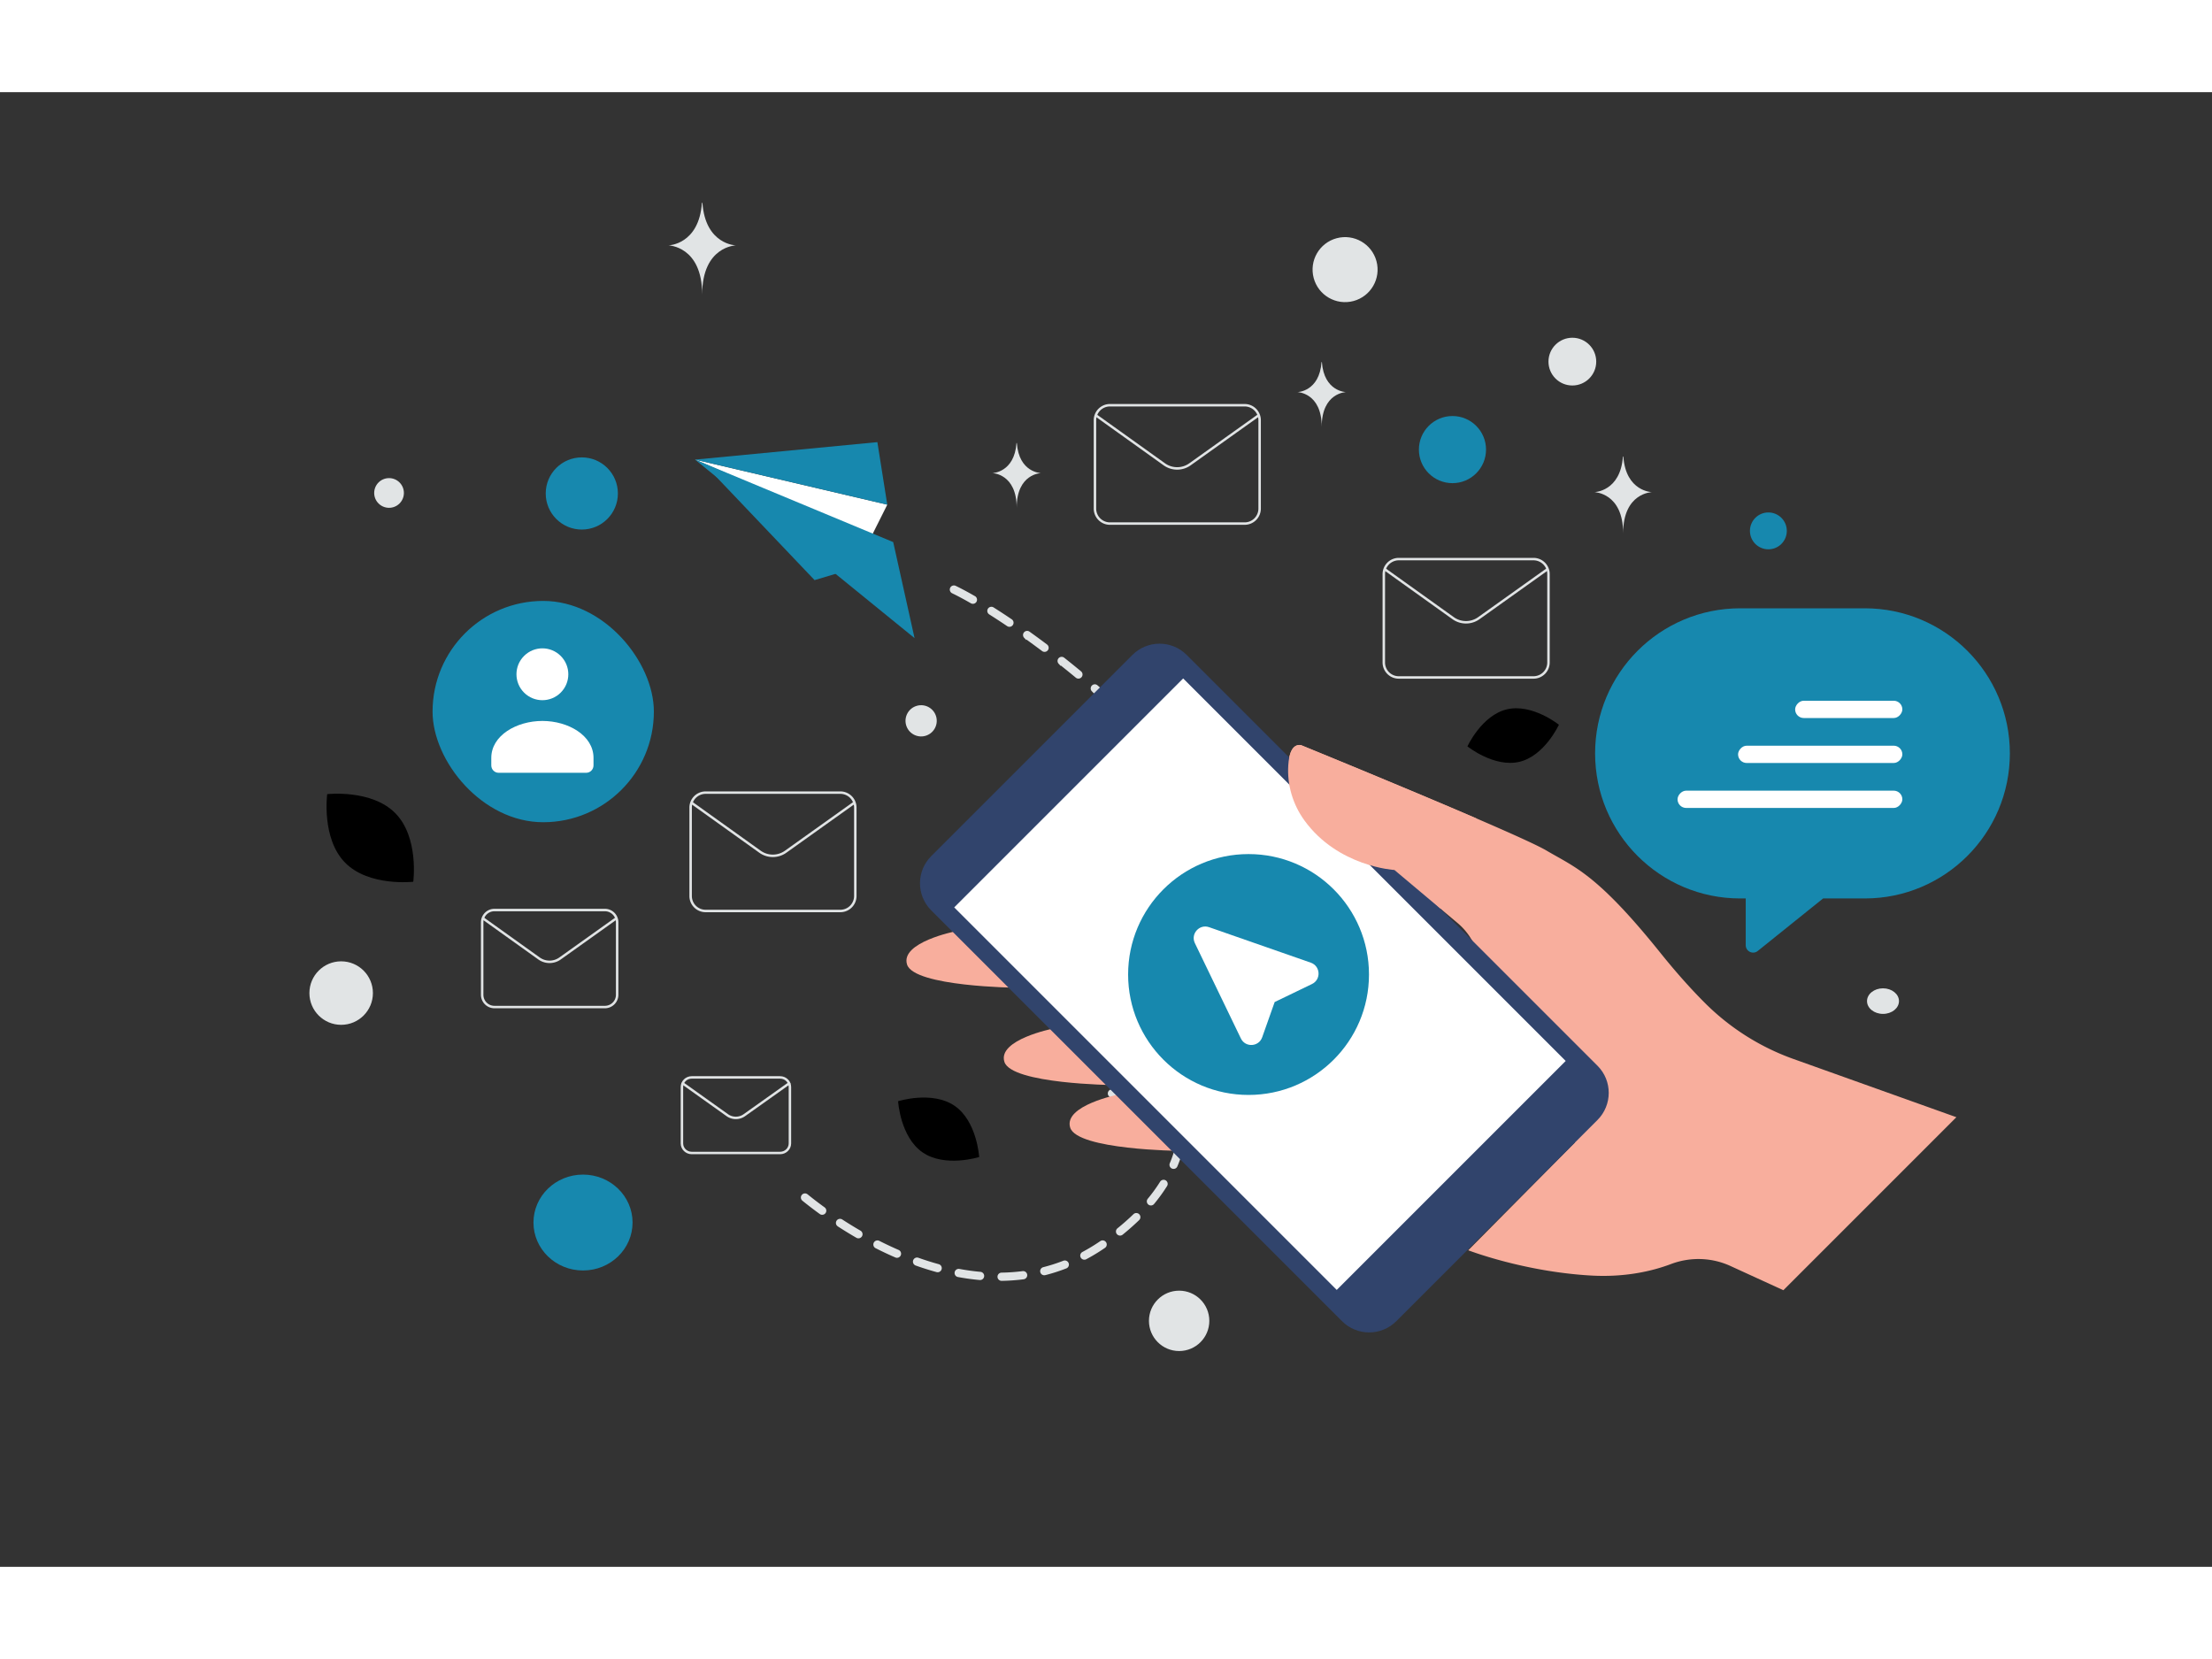 <svg
                  width="800"
                  height="600"
                  className='relative w-[600px]'
                  viewBox="0 0 900 600"
                  fill="none"
                  xmlns="http://www.w3.org/2000/svg"
                >
                  <rect x="0" y="0" width="900" height="600" fill="#333333" stroke="none"/>
                  <path fill="transparent" d="M0 0h900v600H0z" />
                  <mask
                    id="a"
                    maskUnits="userSpaceOnUse"
                    x="226.778"
                    y="185.894"
                    width="339.648"
                    height="340.12"
                    fill="#000"
                  >
                    <path
                      fill="#fff"
                      d="M226.778 185.894h339.648v340.12H226.778z"
                    />
                    <path d="M326.681 450.542a1.171 1.171 0 0 1 1.6-1.705 155.818 155.818 0 0 0 6.938 5.312 1.17 1.17 0 0 1 .26 1.634 1.174 1.174 0 0 1-1.635.263 159.926 159.926 0 0 1-7.046-5.392 1.762 1.762 0 0 1-.117-.112zm14.244 10.33a1.175 1.175 0 0 1-.122-1.436 1.174 1.174 0 0 1 1.621-.343 174.612 174.612 0 0 0 7.441 4.565c.556.325.751 1.039.428 1.599a1.173 1.173 0 0 1-1.6.43 173.955 173.955 0 0 1-7.546-4.627 1.583 1.583 0 0 1-.222-.188zm15.222 8.781a1.172 1.172 0 0 1 1.39-1.838 144.808 144.808 0 0 0 7.889 3.708c.593.257.865.946.607 1.54a1.173 1.173 0 0 1-1.541.609 142.368 142.368 0 0 1-8.015-3.771 1.043 1.043 0 0 1-.33-.248zm16.121 6.971a1.17 1.17 0 0 1 1.254-1.898c2.776.987 5.566 1.868 8.295 2.617.624.169.991.816.815 1.44-.17.624-.818.992-1.438.821a119.439 119.439 0 0 1-8.463-2.669 1.265 1.265 0 0 1-.463-.311zm16.936 4.614a1.175 1.175 0 0 1 1.079-1.95c2.883.534 5.775.933 8.589 1.184a1.17 1.17 0 1 1-.214 2.334 93.702 93.702 0 0 1-8.806-1.216 1.154 1.154 0 0 1-.648-.352zm17.462 1.528a1.173 1.173 0 0 1 .848-1.968 76.932 76.932 0 0 0 8.616-.617 1.173 1.173 0 0 1 1.313 1.01 1.179 1.179 0 0 1-1.014 1.315c-2.9.377-5.891.591-8.883.638a1.204 1.204 0 0 1-.88-.378zm17.358-2.272a1.172 1.172 0 0 1 .576-1.93 71.415 71.415 0 0 0 8.211-2.63 1.168 1.168 0 0 1 1.516.668 1.17 1.17 0 0 1-.667 1.514 72.877 72.877 0 0 1-8.485 2.717 1.185 1.185 0 0 1-1.151-.339zm16.311-6.332a1.17 1.17 0 0 1 .308-1.829 77.726 77.726 0 0 0 7.374-4.483 1.174 1.174 0 0 1 1.323 1.936 80.17 80.17 0 0 1-7.601 4.62 1.185 1.185 0 0 1-1.404-.244zm14.53-9.806a3.403 3.403 0 0 1-.057-.061 1.17 1.17 0 0 1 .177-1.646 98.152 98.152 0 0 0 6.504-5.744 1.17 1.17 0 1 1 1.627 1.68 102.823 102.823 0 0 1-6.665 5.887 1.172 1.172 0 0 1-1.586-.116zm12.555-12.257a1.175 1.175 0 0 1-.041-1.543 65.117 65.117 0 0 0 5.061-6.981 1.172 1.172 0 0 1 1.612-.375c.544.342.714 1.065.368 1.614a68.137 68.137 0 0 1-5.244 7.231 1.171 1.171 0 0 1-1.756.054zm9.219-14.878a1.175 1.175 0 0 1-.219-1.252 45.51 45.51 0 0 0 2.59-8.145 1.173 1.173 0 0 1 1.389-.902c.633.134 1.035.754.9 1.387a47.911 47.911 0 0 1-2.721 8.566 1.17 1.17 0 0 1-1.534.623 1.116 1.116 0 0 1-.405-.277zm-25.112-29.053a1.174 1.174 0 0 1 1.67-1.644c1.966 1.873 4.352 3.521 6.9 4.767a1.174 1.174 0 0 1-1.037 2.104c-2.758-1.351-5.343-3.142-7.483-5.173-.013-.021-.037-.039-.05-.054zm-4.998-7.126a1.225 1.225 0 0 1-.235-.376c-1.398-3.674-.997-7.038 1.137-9.465a1.17 1.17 0 0 1 1.65-.11 1.17 1.17 0 0 1 .103 1.652c-1.963 2.237-1.469 5.088-.71 7.087a1.167 1.167 0 0 1-1.945 1.212zm20.527 14.727a1.162 1.162 0 0 1-.299-.977c.101-.641.7-1.077 1.337-.981 2.794.43 5.608.4 8.363-.075a1.168 1.168 0 0 1 1.353.953 1.173 1.173 0 0 1-.956 1.355c-3.003.525-6.07.549-9.118.082a1.141 1.141 0 0 1-.68-.357zm13.165 4.384a1.17 1.17 0 0 1-.313-.791 36.033 36.033 0 0 0-1.009-8.42 1.17 1.17 0 0 1 2.273-.555 38.657 38.657 0 0 1 1.075 8.966 1.171 1.171 0 0 1-1.167 1.177 1.193 1.193 0 0 1-.859-.377zm-24.884-30.766a1.175 1.175 0 0 1 .775-1.967c2.998-.214 6.058.395 9.094 1.815a1.171 1.171 0 0 1-.995 2.119c-2.669-1.247-5.337-1.787-7.932-1.6a1.16 1.16 0 0 1-.942-.367zm28.731 23.464a1.172 1.172 0 0 1 .316-1.836c2.39-1.25 4.718-2.892 6.914-4.877a1.173 1.173 0 0 1 1.643.07l.01.011a1.17 1.17 0 0 1-.084 1.653c-2.346 2.118-4.835 3.875-7.401 5.216a1.169 1.169 0 0 1-1.398-.237zm-7.998-9.574a1.266 1.266 0 0 1-.175-.245c-1.365-2.551-3.037-4.849-4.951-6.803a1.17 1.17 0 0 1 .021-1.655 1.168 1.168 0 0 1 1.656.018c2.067 2.112 3.875 4.592 5.34 7.336a1.176 1.176 0 0 1-.48 1.587 1.178 1.178 0 0 1-1.411-.238zm21.06-1.972a1.17 1.17 0 0 1-.071-1.503c1.642-2.165 3.228-4.598 4.707-7.226a1.175 1.175 0 0 1 1.597-.448c.563.318.761 1.029.445 1.596-1.531 2.723-3.173 5.241-4.883 7.49a1.173 1.173 0 0 1-1.795.091zm8.688-15.227a1.173 1.173 0 0 1-.215-1.262 109.698 109.698 0 0 0 3.143-8.104 1.178 1.178 0 0 1 1.49-.729c.612.213.933.875.726 1.488a114.368 114.368 0 0 1-3.212 8.275 1.173 1.173 0 0 1-1.932.332zm5.599-16.624a1.174 1.174 0 0 1-.286-1.05 67.21 67.21 0 0 0 1.292-8.521 1.172 1.172 0 0 1 2.334.196 69.452 69.452 0 0 1-1.338 8.823 1.175 1.175 0 0 1-2.002.552zm1.524-17.433a1.161 1.161 0 0 1-.311-.753 77.26 77.26 0 0 0-.816-8.6 1.17 1.17 0 0 1 .983-1.333 1.164 1.164 0 0 1 1.331.98c.452 2.978.733 5.961.84 8.864a1.169 1.169 0 0 1-1.127 1.214 1.16 1.16 0 0 1-.9-.372zM387.256 203.17a1.175 1.175 0 0 1-.196-1.307 1.176 1.176 0 0 1 1.563-.549c2.286 1.101 4.914 2.505 7.82 4.18a1.17 1.17 0 0 1 .427 1.598c-.323.56-1.04.753-1.6.431-2.854-1.641-5.435-3.023-7.667-4.095a1.186 1.186 0 0 1-.347-.258zm123.096 131.518a1.142 1.142 0 0 1-.275-.505 98.31 98.31 0 0 0-2.529-8.291 1.168 1.168 0 0 1 .716-1.492 1.164 1.164 0 0 1 1.49.712c1 2.842 1.872 5.697 2.59 8.488a1.171 1.171 0 0 1-1.992 1.088zM402.513 211.852a1.17 1.17 0 0 1-.13-1.422 1.167 1.167 0 0 1 1.615-.364 273.746 273.746 0 0 1 7.375 4.826 1.17 1.17 0 0 1 .313 1.625 1.171 1.171 0 0 1-1.627.316 287.799 287.799 0 0 0-7.318-4.786 1.192 1.192 0 0 1-.228-.195zm102.043 106.292a1.135 1.135 0 0 1-.213-.322 131.9 131.9 0 0 0-3.779-7.831 1.17 1.17 0 0 1 2.072-1.09 133.977 133.977 0 0 1 3.85 7.973 1.172 1.172 0 0 1-1.93 1.27zm-87.489-96.478a1.17 1.17 0 0 1 1.54-1.749 347.618 347.618 0 0 1 7.101 5.207c.515.389.619 1.121.232 1.64a1.176 1.176 0 0 1-1.641.235 371.527 371.527 0 0 0-7.058-5.174 1.386 1.386 0 0 1-.174-.159zm14.028 10.55a1.167 1.167 0 0 1-.056-1.523 1.173 1.173 0 0 1 1.646-.193 353.974 353.974 0 0 1 6.846 5.538c.504.413.566 1.149.152 1.647a1.17 1.17 0 0 1-1.648.155c-2.23-1.847-4.519-3.7-6.802-5.504a.815.815 0 0 1-.138-.12zm65.347 70.382a1.39 1.39 0 0 1-.145-.193 178.293 178.293 0 0 0-4.674-7.354 1.172 1.172 0 0 1 1.945-1.305 171.588 171.588 0 0 1 4.74 7.454 1.173 1.173 0 0 1-.401 1.606 1.184 1.184 0 0 1-1.465-.208zm-51.832-59.181a1.171 1.171 0 0 1 1.626-1.684c2.22 1.93 4.432 3.901 6.571 5.86a1.173 1.173 0 0 1-1.584 1.73 361.227 361.227 0 0 0-6.527-5.82c-.026-.029-.06-.058-.086-.086zm42.064 44.603a1.384 1.384 0 0 1-.087-.1 214.273 214.273 0 0 0-5.331-6.91 1.166 1.166 0 0 1 .184-1.646 1.165 1.165 0 0 1 1.645.18 229.28 229.28 0 0 1 5.388 6.985 1.171 1.171 0 0 1-1.799 1.491zm-29.118-32.762a1.173 1.173 0 0 1 1.67-1.644 316.295 316.295 0 0 1 6.256 6.199c.44.459.446 1.201-.018 1.658a1.17 1.17 0 0 1-1.656-.011 296.555 296.555 0 0 0-6.213-6.152c-.009-.018-.023-.032-.039-.05zm18.137 19.076-.03-.033a254.58 254.58 0 0 0-5.825-6.512 1.175 1.175 0 0 1 .067-1.657 1.166 1.166 0 0 1 1.65.063l.003.004a257.997 257.997 0 0 1 5.875 6.573c.421.49.369 1.226-.122 1.648a1.168 1.168 0 0 1-1.618-.086z" />
                  </mask>
                  <path
                    d="M326.681 450.542a1.171 1.171 0 0 1 1.6-1.705 155.818 155.818 0 0 0 6.938 5.312 1.17 1.17 0 0 1 .26 1.634 1.174 1.174 0 0 1-1.635.263 159.926 159.926 0 0 1-7.046-5.392 1.762 1.762 0 0 1-.117-.112zm14.244 10.33a1.175 1.175 0 0 1-.122-1.436 1.174 1.174 0 0 1 1.621-.343 174.612 174.612 0 0 0 7.441 4.565c.556.325.751 1.039.428 1.599a1.173 1.173 0 0 1-1.6.43 173.955 173.955 0 0 1-7.546-4.627 1.583 1.583 0 0 1-.222-.188zm15.222 8.781a1.172 1.172 0 0 1 1.39-1.838 144.808 144.808 0 0 0 7.889 3.708c.593.257.865.946.607 1.54a1.173 1.173 0 0 1-1.541.609 142.368 142.368 0 0 1-8.015-3.771 1.043 1.043 0 0 1-.33-.248zm16.121 6.971a1.17 1.17 0 0 1 1.254-1.898c2.776.987 5.566 1.868 8.295 2.617.624.169.991.816.815 1.44-.17.624-.818.992-1.438.821a119.439 119.439 0 0 1-8.463-2.669 1.265 1.265 0 0 1-.463-.311zm16.936 4.614a1.175 1.175 0 0 1 1.079-1.95c2.883.534 5.775.933 8.589 1.184a1.17 1.17 0 1 1-.214 2.334 93.702 93.702 0 0 1-8.806-1.216 1.154 1.154 0 0 1-.648-.352zm17.462 1.528a1.173 1.173 0 0 1 .848-1.968 76.932 76.932 0 0 0 8.616-.617 1.173 1.173 0 0 1 1.313 1.01 1.179 1.179 0 0 1-1.014 1.315c-2.9.377-5.891.591-8.883.638a1.204 1.204 0 0 1-.88-.378zm17.358-2.272a1.172 1.172 0 0 1 .576-1.93 71.415 71.415 0 0 0 8.211-2.63 1.168 1.168 0 0 1 1.516.668 1.17 1.17 0 0 1-.667 1.514 72.877 72.877 0 0 1-8.485 2.717 1.185 1.185 0 0 1-1.151-.339zm16.311-6.332a1.17 1.17 0 0 1 .308-1.829 77.726 77.726 0 0 0 7.374-4.483 1.174 1.174 0 0 1 1.323 1.936 80.17 80.17 0 0 1-7.601 4.62 1.185 1.185 0 0 1-1.404-.244zm14.53-9.806a3.403 3.403 0 0 1-.057-.061 1.17 1.17 0 0 1 .177-1.646 98.152 98.152 0 0 0 6.504-5.744 1.17 1.17 0 1 1 1.627 1.68 102.823 102.823 0 0 1-6.665 5.887 1.172 1.172 0 0 1-1.586-.116zm12.555-12.257a1.175 1.175 0 0 1-.041-1.543 65.117 65.117 0 0 0 5.061-6.981 1.172 1.172 0 0 1 1.612-.375c.544.342.714 1.065.368 1.614a68.137 68.137 0 0 1-5.244 7.231 1.171 1.171 0 0 1-1.756.054zm9.219-14.878a1.175 1.175 0 0 1-.219-1.252 45.51 45.51 0 0 0 2.59-8.145 1.173 1.173 0 0 1 1.389-.902c.633.134 1.035.754.9 1.387a47.911 47.911 0 0 1-2.721 8.566 1.17 1.17 0 0 1-1.534.623 1.116 1.116 0 0 1-.405-.277zm-25.112-29.053a1.174 1.174 0 0 1 1.67-1.644c1.966 1.873 4.352 3.521 6.9 4.767a1.174 1.174 0 0 1-1.037 2.104c-2.758-1.351-5.343-3.142-7.483-5.173-.013-.021-.037-.039-.05-.054zm-4.998-7.126a1.225 1.225 0 0 1-.235-.376c-1.398-3.674-.997-7.038 1.137-9.465a1.17 1.17 0 0 1 1.65-.11 1.17 1.17 0 0 1 .103 1.652c-1.963 2.237-1.469 5.088-.71 7.087a1.167 1.167 0 0 1-1.945 1.212zm20.527 14.727a1.162 1.162 0 0 1-.299-.977c.101-.641.7-1.077 1.337-.981 2.794.43 5.608.4 8.363-.075a1.168 1.168 0 0 1 1.353.953 1.173 1.173 0 0 1-.956 1.355c-3.003.525-6.07.549-9.118.082a1.141 1.141 0 0 1-.68-.357zm13.165 4.384a1.17 1.17 0 0 1-.313-.791 36.033 36.033 0 0 0-1.009-8.42 1.17 1.17 0 0 1 2.273-.555 38.657 38.657 0 0 1 1.075 8.966 1.171 1.171 0 0 1-1.167 1.177 1.193 1.193 0 0 1-.859-.377zm-24.884-30.766a1.175 1.175 0 0 1 .775-1.967c2.998-.214 6.058.395 9.094 1.815a1.171 1.171 0 0 1-.995 2.119c-2.669-1.247-5.337-1.787-7.932-1.6a1.16 1.16 0 0 1-.942-.367zm28.731 23.464a1.172 1.172 0 0 1 .316-1.836c2.39-1.25 4.718-2.892 6.914-4.877a1.173 1.173 0 0 1 1.643.07l.01.011a1.17 1.17 0 0 1-.084 1.653c-2.346 2.118-4.835 3.875-7.401 5.216a1.169 1.169 0 0 1-1.398-.237zm-7.998-9.574a1.266 1.266 0 0 1-.175-.245c-1.365-2.551-3.037-4.849-4.951-6.803a1.17 1.17 0 0 1 .021-1.655 1.168 1.168 0 0 1 1.656.018c2.067 2.112 3.875 4.592 5.34 7.336a1.176 1.176 0 0 1-.48 1.587 1.178 1.178 0 0 1-1.411-.238zm21.06-1.972a1.17 1.17 0 0 1-.071-1.503c1.642-2.165 3.228-4.598 4.707-7.226a1.175 1.175 0 0 1 1.597-.448c.563.318.761 1.029.445 1.596-1.531 2.723-3.173 5.241-4.883 7.49a1.173 1.173 0 0 1-1.795.091zm8.688-15.227a1.173 1.173 0 0 1-.215-1.262 109.698 109.698 0 0 0 3.143-8.104 1.178 1.178 0 0 1 1.49-.729c.612.213.933.875.726 1.488a114.368 114.368 0 0 1-3.212 8.275 1.173 1.173 0 0 1-1.932.332zm5.599-16.624a1.174 1.174 0 0 1-.286-1.05 67.21 67.21 0 0 0 1.292-8.521 1.172 1.172 0 0 1 2.334.196 69.452 69.452 0 0 1-1.338 8.823 1.175 1.175 0 0 1-2.002.552zm1.524-17.433a1.161 1.161 0 0 1-.311-.753 77.26 77.26 0 0 0-.816-8.6 1.17 1.17 0 0 1 .983-1.333 1.164 1.164 0 0 1 1.331.98c.452 2.978.733 5.961.84 8.864a1.169 1.169 0 0 1-1.127 1.214 1.16 1.16 0 0 1-.9-.372zM387.256 203.17a1.175 1.175 0 0 1-.196-1.307 1.176 1.176 0 0 1 1.563-.549c2.286 1.101 4.914 2.505 7.82 4.18a1.17 1.17 0 0 1 .427 1.598c-.323.56-1.04.753-1.6.431-2.854-1.641-5.435-3.023-7.667-4.095a1.186 1.186 0 0 1-.347-.258zm123.096 131.518a1.142 1.142 0 0 1-.275-.505 98.31 98.31 0 0 0-2.529-8.291 1.168 1.168 0 0 1 .716-1.492 1.164 1.164 0 0 1 1.49.712c1 2.842 1.872 5.697 2.59 8.488a1.171 1.171 0 0 1-1.992 1.088zM402.513 211.852a1.17 1.17 0 0 1-.13-1.422 1.167 1.167 0 0 1 1.615-.364 273.746 273.746 0 0 1 7.375 4.826 1.17 1.17 0 0 1 .313 1.625 1.171 1.171 0 0 1-1.627.316 287.799 287.799 0 0 0-7.318-4.786 1.192 1.192 0 0 1-.228-.195zm102.043 106.292a1.135 1.135 0 0 1-.213-.322 131.9 131.9 0 0 0-3.779-7.831 1.17 1.17 0 0 1 2.072-1.09 133.977 133.977 0 0 1 3.85 7.973 1.172 1.172 0 0 1-1.93 1.27zm-87.489-96.478a1.17 1.17 0 0 1 1.54-1.749 347.618 347.618 0 0 1 7.101 5.207c.515.389.619 1.121.232 1.64a1.176 1.176 0 0 1-1.641.235 371.527 371.527 0 0 0-7.058-5.174 1.386 1.386 0 0 1-.174-.159zm14.028 10.55a1.167 1.167 0 0 1-.056-1.523 1.173 1.173 0 0 1 1.646-.193 353.974 353.974 0 0 1 6.846 5.538c.504.413.566 1.149.152 1.647a1.17 1.17 0 0 1-1.648.155c-2.23-1.847-4.519-3.7-6.802-5.504a.815.815 0 0 1-.138-.12zm65.347 70.382a1.39 1.39 0 0 1-.145-.193 178.293 178.293 0 0 0-4.674-7.354 1.172 1.172 0 0 1 1.945-1.305 171.588 171.588 0 0 1 4.74 7.454 1.173 1.173 0 0 1-.401 1.606 1.184 1.184 0 0 1-1.465-.208zm-51.832-59.181a1.171 1.171 0 0 1 1.626-1.684c2.22 1.93 4.432 3.901 6.571 5.86a1.173 1.173 0 0 1-1.584 1.73 361.227 361.227 0 0 0-6.527-5.82c-.026-.029-.06-.058-.086-.086zm42.064 44.603a1.384 1.384 0 0 1-.087-.1 214.273 214.273 0 0 0-5.331-6.91 1.166 1.166 0 0 1 .184-1.646 1.165 1.165 0 0 1 1.645.18 229.28 229.28 0 0 1 5.388 6.985 1.171 1.171 0 0 1-1.799 1.491zm-29.118-32.762a1.173 1.173 0 0 1 1.67-1.644 316.295 316.295 0 0 1 6.256 6.199c.44.459.446 1.201-.018 1.658a1.17 1.17 0 0 1-1.656-.011 296.555 296.555 0 0 0-6.213-6.152c-.009-.018-.023-.032-.039-.05zm18.137 19.076-.03-.033a254.58 254.58 0 0 0-5.825-6.512 1.175 1.175 0 0 1 .067-1.657 1.166 1.166 0 0 1 1.65.063l.003.004a257.997 257.997 0 0 1 5.875 6.573c.421.49.369 1.226-.122 1.648a1.168 1.168 0 0 1-1.618-.086z"
                    fill="#E1E4E5"
                  />
                  <path
                    d="M326.681 450.542a1.171 1.171 0 0 1 1.6-1.705 155.818 155.818 0 0 0 6.938 5.312 1.17 1.17 0 0 1 .26 1.634 1.174 1.174 0 0 1-1.635.263 159.926 159.926 0 0 1-7.046-5.392 1.762 1.762 0 0 1-.117-.112zm14.244 10.33a1.175 1.175 0 0 1-.122-1.436 1.174 1.174 0 0 1 1.621-.343 174.612 174.612 0 0 0 7.441 4.565c.556.325.751 1.039.428 1.599a1.173 1.173 0 0 1-1.6.43 173.955 173.955 0 0 1-7.546-4.627 1.583 1.583 0 0 1-.222-.188zm15.222 8.781a1.172 1.172 0 0 1 1.39-1.838 144.808 144.808 0 0 0 7.889 3.708c.593.257.865.946.607 1.54a1.173 1.173 0 0 1-1.541.609 142.368 142.368 0 0 1-8.015-3.771 1.043 1.043 0 0 1-.33-.248zm16.121 6.971a1.17 1.17 0 0 1 1.254-1.898c2.776.987 5.566 1.868 8.295 2.617.624.169.991.816.815 1.44-.17.624-.818.992-1.438.821a119.439 119.439 0 0 1-8.463-2.669 1.265 1.265 0 0 1-.463-.311zm16.936 4.614a1.175 1.175 0 0 1 1.079-1.95c2.883.534 5.775.933 8.589 1.184a1.17 1.17 0 1 1-.214 2.334 93.702 93.702 0 0 1-8.806-1.216 1.154 1.154 0 0 1-.648-.352zm17.462 1.528a1.173 1.173 0 0 1 .848-1.968 76.932 76.932 0 0 0 8.616-.617 1.173 1.173 0 0 1 1.313 1.01 1.179 1.179 0 0 1-1.014 1.315c-2.9.377-5.891.591-8.883.638a1.204 1.204 0 0 1-.88-.378zm17.358-2.272a1.172 1.172 0 0 1 .576-1.93 71.415 71.415 0 0 0 8.211-2.63 1.168 1.168 0 0 1 1.516.668 1.17 1.17 0 0 1-.667 1.514 72.877 72.877 0 0 1-8.485 2.717 1.185 1.185 0 0 1-1.151-.339zm16.311-6.332a1.17 1.17 0 0 1 .308-1.829 77.726 77.726 0 0 0 7.374-4.483 1.174 1.174 0 0 1 1.323 1.936 80.17 80.17 0 0 1-7.601 4.62 1.185 1.185 0 0 1-1.404-.244zm14.53-9.806a3.403 3.403 0 0 1-.057-.061 1.17 1.17 0 0 1 .177-1.646 98.152 98.152 0 0 0 6.504-5.744 1.17 1.17 0 1 1 1.627 1.68 102.823 102.823 0 0 1-6.665 5.887 1.172 1.172 0 0 1-1.586-.116zm12.555-12.257a1.175 1.175 0 0 1-.041-1.543 65.117 65.117 0 0 0 5.061-6.981 1.172 1.172 0 0 1 1.612-.375c.544.342.714 1.065.368 1.614a68.137 68.137 0 0 1-5.244 7.231 1.171 1.171 0 0 1-1.756.054zm9.219-14.878a1.175 1.175 0 0 1-.219-1.252 45.51 45.51 0 0 0 2.59-8.145 1.173 1.173 0 0 1 1.389-.902c.633.134 1.035.754.9 1.387a47.911 47.911 0 0 1-2.721 8.566 1.17 1.17 0 0 1-1.534.623 1.116 1.116 0 0 1-.405-.277zm-25.112-29.053a1.174 1.174 0 0 1 1.67-1.644c1.966 1.873 4.352 3.521 6.9 4.767a1.174 1.174 0 0 1-1.037 2.104c-2.758-1.351-5.343-3.142-7.483-5.173-.013-.021-.037-.039-.05-.054zm-4.998-7.126a1.225 1.225 0 0 1-.235-.376c-1.398-3.674-.997-7.038 1.137-9.465a1.17 1.17 0 0 1 1.65-.11 1.17 1.17 0 0 1 .103 1.652c-1.963 2.237-1.469 5.088-.71 7.087a1.167 1.167 0 0 1-1.945 1.212zm20.527 14.727a1.162 1.162 0 0 1-.299-.977c.101-.641.7-1.077 1.337-.981 2.794.43 5.608.4 8.363-.075a1.168 1.168 0 0 1 1.353.953 1.173 1.173 0 0 1-.956 1.355c-3.003.525-6.07.549-9.118.082a1.141 1.141 0 0 1-.68-.357zm13.165 4.384a1.17 1.17 0 0 1-.313-.791 36.033 36.033 0 0 0-1.009-8.42 1.17 1.17 0 0 1 2.273-.555 38.657 38.657 0 0 1 1.075 8.966 1.171 1.171 0 0 1-1.167 1.177 1.193 1.193 0 0 1-.859-.377zm-24.884-30.766a1.175 1.175 0 0 1 .775-1.967c2.998-.214 6.058.395 9.094 1.815a1.171 1.171 0 0 1-.995 2.119c-2.669-1.247-5.337-1.787-7.932-1.6a1.16 1.16 0 0 1-.942-.367zm28.731 23.464a1.172 1.172 0 0 1 .316-1.836c2.39-1.25 4.718-2.892 6.914-4.877a1.173 1.173 0 0 1 1.643.07l.01.011a1.17 1.17 0 0 1-.084 1.653c-2.346 2.118-4.835 3.875-7.401 5.216a1.169 1.169 0 0 1-1.398-.237zm-7.998-9.574a1.266 1.266 0 0 1-.175-.245c-1.365-2.551-3.037-4.849-4.951-6.803a1.17 1.17 0 0 1 .021-1.655 1.168 1.168 0 0 1 1.656.018c2.067 2.112 3.875 4.592 5.34 7.336a1.176 1.176 0 0 1-.48 1.587 1.178 1.178 0 0 1-1.411-.238zm21.06-1.972a1.17 1.17 0 0 1-.071-1.503c1.642-2.165 3.228-4.598 4.707-7.226a1.175 1.175 0 0 1 1.597-.448c.563.318.761 1.029.445 1.596-1.531 2.723-3.173 5.241-4.883 7.49a1.173 1.173 0 0 1-1.795.091zm8.688-15.227a1.173 1.173 0 0 1-.215-1.262 109.698 109.698 0 0 0 3.143-8.104 1.178 1.178 0 0 1 1.49-.729c.612.213.933.875.726 1.488a114.368 114.368 0 0 1-3.212 8.275 1.173 1.173 0 0 1-1.932.332zm5.599-16.624a1.174 1.174 0 0 1-.286-1.05 67.21 67.21 0 0 0 1.292-8.521 1.172 1.172 0 0 1 2.334.196 69.452 69.452 0 0 1-1.338 8.823 1.175 1.175 0 0 1-2.002.552zm1.524-17.433a1.161 1.161 0 0 1-.311-.753 77.26 77.26 0 0 0-.816-8.6 1.17 1.17 0 0 1 .983-1.333 1.164 1.164 0 0 1 1.331.98c.452 2.978.733 5.961.84 8.864a1.169 1.169 0 0 1-1.127 1.214 1.16 1.16 0 0 1-.9-.372zM387.256 203.17a1.175 1.175 0 0 1-.196-1.307 1.176 1.176 0 0 1 1.563-.549c2.286 1.101 4.914 2.505 7.82 4.18a1.17 1.17 0 0 1 .427 1.598c-.323.56-1.04.753-1.6.431-2.854-1.641-5.435-3.023-7.667-4.095a1.186 1.186 0 0 1-.347-.258zm123.096 131.518a1.142 1.142 0 0 1-.275-.505 98.31 98.31 0 0 0-2.529-8.291 1.168 1.168 0 0 1 .716-1.492 1.164 1.164 0 0 1 1.49.712c1 2.842 1.872 5.697 2.59 8.488a1.171 1.171 0 0 1-1.992 1.088zM402.513 211.852a1.17 1.17 0 0 1-.13-1.422 1.167 1.167 0 0 1 1.615-.364 273.746 273.746 0 0 1 7.375 4.826 1.17 1.17 0 0 1 .313 1.625 1.171 1.171 0 0 1-1.627.316 287.799 287.799 0 0 0-7.318-4.786 1.192 1.192 0 0 1-.228-.195zm102.043 106.292a1.135 1.135 0 0 1-.213-.322 131.9 131.9 0 0 0-3.779-7.831 1.17 1.17 0 0 1 2.072-1.09 133.977 133.977 0 0 1 3.85 7.973 1.172 1.172 0 0 1-1.93 1.27zm-87.489-96.478a1.17 1.17 0 0 1 1.54-1.749 347.618 347.618 0 0 1 7.101 5.207c.515.389.619 1.121.232 1.64a1.176 1.176 0 0 1-1.641.235 371.527 371.527 0 0 0-7.058-5.174 1.386 1.386 0 0 1-.174-.159zm14.028 10.55a1.167 1.167 0 0 1-.056-1.523 1.173 1.173 0 0 1 1.646-.193 353.974 353.974 0 0 1 6.846 5.538c.504.413.566 1.149.152 1.647a1.17 1.17 0 0 1-1.648.155c-2.23-1.847-4.519-3.7-6.802-5.504a.815.815 0 0 1-.138-.12zm65.347 70.382a1.39 1.39 0 0 1-.145-.193 178.293 178.293 0 0 0-4.674-7.354 1.172 1.172 0 0 1 1.945-1.305 171.588 171.588 0 0 1 4.74 7.454 1.173 1.173 0 0 1-.401 1.606 1.184 1.184 0 0 1-1.465-.208zm-51.832-59.181a1.171 1.171 0 0 1 1.626-1.684c2.22 1.93 4.432 3.901 6.571 5.86a1.173 1.173 0 0 1-1.584 1.73 361.227 361.227 0 0 0-6.527-5.82c-.026-.029-.06-.058-.086-.086zm42.064 44.603a1.384 1.384 0 0 1-.087-.1 214.273 214.273 0 0 0-5.331-6.91 1.166 1.166 0 0 1 .184-1.646 1.165 1.165 0 0 1 1.645.18 229.28 229.28 0 0 1 5.388 6.985 1.171 1.171 0 0 1-1.799 1.491zm-29.118-32.762a1.173 1.173 0 0 1 1.67-1.644 316.295 316.295 0 0 1 6.256 6.199c.44.459.446 1.201-.018 1.658a1.17 1.17 0 0 1-1.656-.011 296.555 296.555 0 0 0-6.213-6.152c-.009-.018-.023-.032-.039-.05zm18.137 19.076-.03-.033a254.58 254.58 0 0 0-5.825-6.512 1.175 1.175 0 0 1 .067-1.657 1.166 1.166 0 0 1 1.65.063l.003.004a257.997 257.997 0 0 1 5.875 6.573c.421.49.369 1.226-.122 1.648a1.168 1.168 0 0 1-1.618-.086z"
                    stroke="#E1E4E5"
                    strokeWidth="4"
                    mask="url(#a)"
                  />
                  <path
                    d="m361.009 167.835-6.486 12.943-71.731-31.279 78.217 18.336z"
                    fill="#fff"
                  />
                  <path
                    d="m345.494 194.317-14.067 4.216-45.382-47.68 59.449 43.464z"
                    fill="#1788AE"
                  />
                  <path
                    d="m282.792 149.499 89.313 72.628-8.683-39.068-80.63-33.56z"
                    fill="#1788AE"
                  />
                  <path
                    d="M361.01 167.836 282.794 149.5l74.183-7.109 4.033 25.445z"
                    fill="#1788AE"
                  />
                  <path
                    d="m796 417.057-70.398 70.398-21.549-9.87c-7.634-3.494-16.34-3.736-24.201-.771-7.403 2.794-18.451 5.47-32.561 4.662-27.461-1.574-49.903-10.278-49.903-10.278l43.413-43.842s-28.311-20.459-39.012-74.527a25.921 25.921 0 0 0-8.767-14.797l-25.675-21.564s-31.189-1.719-42.561-31.171c0 0-3.315-20.603 4.493-19.656 0 0 88.246 36.021 99.862 42.882 11.616 6.861 20.594 9.498 46.459 41.704 6.848 8.526 12.955 15.238 18.237 20.5a97.166 97.166 0 0 0 35.866 22.64L796 417.057z"
                    fill="#F8AE9D"
                  />
                  <path
                    d="M452.102 412.058a100.425 100.425 0 0 1-3.699 1.702l-.402-.927c1.199-.523 2.43-1.09 3.661-1.685l.44.91z"
                    fill="#31446C"
                  />
                  <path
                    d="M388.714 341.437s-22.522 4.475-19.658 13.503c2.863 9.026 44.516 9.442 44.516 9.442l-24.858-22.945zm39.605 39.605s-22.521 4.476-19.658 13.502c2.863 9.027 44.516 9.444 44.516 9.444l-24.858-22.946zm26.776 26.776s-22.521 4.476-19.658 13.502c2.863 9.026 44.516 9.443 44.516 9.443l-24.858-22.945z"
                    fill="#F8AE9D"
                  />
                  <path
                    d="m378.892 310.826 81.858-81.858c6.096-6.096 15.976-6.102 22.069-.009l136.109 136.109 31.053 31.053c6.141 6.141 6.035 16.024-.009 22.068l-81.858 81.859c-6.095 6.094-15.975 6.103-22.069.009L409.934 363.946l-31.053-31.053c-6.146-6.147-6.027-16.03.011-22.067z"
                    fill="#31446C"
                  />
                  <path
                    d="m388.246 331.694 93.157-93.157 155.633 155.634-93.156 93.157-155.634-155.634z"
                    fill="#fff"
                  />
                  <path
                    d="M584.946 327.377s1.527 2.65 1.284 4.952l-18.883-15.86s-22.944-1.265-36.648-20.207c-4.691-6.486-7.052-14.41-6.535-22.399.295-4.563 1.538-8.656 5.117-8.22 0 0 41.498 16.938 71.325 29.798l-15.66 31.936z"
                    fill="#F8AE9D"
                  />
                  <circle cx="508" cy="359" r="49" fill="#1788AE" />
                  <path
                    fillRule="evenodd"
                    clipRule="evenodd"
                    d="m533.821 362.863-15.194 7.334-5.076 14.344c-1.395 3.945-6.855 4.242-8.673.475l-18.719-38.785c-1.821-3.774 1.829-7.869 5.79-6.487l41.381 14.441c3.955 1.38 4.269 6.855.491 8.678z"
                    fill="#fff"
                  />
                  <path
                    clipRule="evenodd"
                    d="M451.6 127.376h54.816a6.095 6.095 0 0 1 6.092 6.092v35.971a6.092 6.092 0 0 1-6.092 6.091H451.6a6.088 6.088 0 0 1-6.091-6.091v-35.971a6.094 6.094 0 0 1 6.091-6.092z"
                    stroke="#E1E4E5"
                    strokeWidth="4"
                    strokeLinecap="round"
                    strokeLinejoin="round"
                  />
                  <path
                    d="m445.958 131.551 27.765 19.86a8.982 8.982 0 0 0 10.437.009l27.895-19.896"
                    stroke="#E1E4E5"
                    strokeWidth="4"
                    strokeLinecap="round"
                    strokeLinejoin="round"
                  />
                  <path
                    clipRule="evenodd"
                    d="M569.123 189.982h54.816a6.094 6.094 0 0 1 6.092 6.092v35.97a6.091 6.091 0 0 1-6.092 6.092h-54.816c-3.362.005-6.091-2.725-6.091-6.092v-35.97a6.094 6.094 0 0 1 6.091-6.092z"
                    stroke="#E1E4E5"
                    strokeWidth="4"
                    strokeLinecap="round"
                    strokeLinejoin="round"
                  />
                  <path
                    d="m563.481 194.157 27.765 19.86a8.982 8.982 0 0 0 10.437.009l27.895-19.896"
                    stroke="#E1E4E5"
                    strokeWidth="4"
                    strokeLinecap="round"
                    strokeLinejoin="round"
                  />
                  <path
                    clipRule="evenodd"
                    d="M287.092 285h54.816a6.094 6.094 0 0 1 6.091 6.092v35.971a6.091 6.091 0 0 1-6.091 6.091h-54.816a6.088 6.088 0 0 1-6.092-6.091v-35.971a6.094 6.094 0 0 1 6.092-6.092z"
                    stroke="#E1E4E5"
                    strokeWidth="4"
                    strokeLinecap="round"
                    strokeLinejoin="round"
                  />
                  <path
                    d="m281.449 289.175 27.765 19.859a8.98 8.98 0 0 0 10.437.009l27.895-19.895"
                    stroke="#E1E4E5"
                    strokeWidth="4"
                    strokeLinecap="round"
                    strokeLinejoin="round"
                  />
                  <path
                    clipRule="evenodd"
                    d="M201.177 332.767h44.931a4.996 4.996 0 0 1 4.993 4.993v29.485a4.993 4.993 0 0 1-4.993 4.993h-44.931a4.991 4.991 0 0 1-4.994-4.993V337.76a4.996 4.996 0 0 1 4.994-4.993z"
                    stroke="#E1E4E5"
                    strokeWidth="4"
                    strokeLinecap="round"
                    strokeLinejoin="round"
                  />
                  <path
                    d="m196.552 336.19 22.758 16.278a7.362 7.362 0 0 0 8.555.007l22.865-16.308"
                    stroke="#E1E4E5"
                    strokeWidth="4"
                    strokeLinecap="round"
                    strokeLinejoin="round"
                  />
                  <path
                    clipRule="evenodd"
                    d="M281.456 400.865h35.945c2.204 0 3.994 1.743 3.994 3.89v22.973c0 2.15-1.79 3.891-3.994 3.891h-35.945c-2.205.002-3.995-1.741-3.995-3.891v-22.973c0-2.147 1.79-3.89 3.995-3.89z"
                    stroke="#E1E4E5"
                    strokeWidth="4"
                    strokeLinecap="round"
                    strokeLinejoin="round"
                  />
                  <path
                    d="m277.461 403.079 18.455 13.151a5.987 5.987 0 0 0 6.938.006l18.541-13.174"
                    stroke="#E1E4E5"
                    strokeWidth="4"
                    strokeLinecap="round"
                    strokeLinejoin="round"
                  />
                  <path
                    d="M618.197 272.462c-10.275 2.434-21.142-6.279-21.142-6.279s5.799-12.656 16.077-15.082c10.275-2.434 21.139 6.272 21.139 6.272s-5.8 12.655-16.074 15.089z"
                    fill="url(#b)"
                  />
                  <path
                    d="M375.376 431.373c9.107 6.273 23.02 1.888 23.02 1.888s-.862-14.554-9.975-20.821c-9.107-6.272-23.014-1.894-23.014-1.894s.862 14.554 9.969 20.827z"
                    fill="url(#c)"
                  />
                  <path
                    d="M140.402 313.489c9.669 9.842 27.751 7.767 27.751 7.767s2.393-18.032-7.286-27.867c-9.669-9.842-27.742-7.773-27.742-7.773s-2.393 18.032 7.277 27.873z"
                    fill="url(#d)"
                  />
                  <circle
                    cx="719.5"
                    cy="178.5"
                    r="7.5"
                    transform="rotate(180 719.5 178.5)"
                    fill="#1788AE"
                  />
                  <ellipse
                    cx="237.212"
                    cy="459.914"
                    rx="20.159"
                    ry="19.509"
                    transform="rotate(180 237.212 459.914)"
                    fill="#1788AE"
                  />
                  <circle
                    r="14.681"
                    transform="matrix(-1 0 0 1 236.721 163.28)"
                    fill="#1788AE"
                  />
                  <circle
                    r="13.656"
                    transform="matrix(-1 0 0 1 590.967 145.426)"
                    fill="#1788AE"
                  />
                  <circle
                    r="12.282"
                    transform="matrix(-1 0 0 1 479.757 499.916)"
                    fill="#E1E4E5"
                  />
                  <circle
                    r="12.919"
                    transform="matrix(-1 0 0 1 138.808 366.555)"
                    fill="#E1E4E5"
                  />
                  <circle
                    r="6.365"
                    transform="matrix(-1 0 0 1 708.887 268.838)"
                    fill="#E1E4E5"
                  />
                  <circle
                    r="9.715"
                    transform="matrix(-1 0 0 1 639.746 109.633)"
                    fill="#E1E4E5"
                  />
                  <circle
                    r="6.355"
                    transform="scale(1 -1) rotate(-75 20.72 -372.105)"
                    fill="#E1E4E5"
                  />
                  <circle
                    r="6.041"
                    transform="matrix(-1 0 0 1 158.29 163.072)"
                    fill="#E1E4E5"
                  />
                  <ellipse
                    rx="6.503"
                    ry="5.202"
                    transform="matrix(-1 0 0 1 766.139 369.822)"
                    fill="#E1E4E5"
                  />
                  <circle
                    r="13.226"
                    transform="scale(1 -1) rotate(-75 226.59 -392.714)"
                    fill="#E1E4E5"
                  />
                  <path
                    d="M660.321 148.245h.17c1.008 14.273 11.623 14.493 11.623 14.493s-11.706.229-11.706 16.721c0-16.492-11.705-16.721-11.705-16.721s10.611-.22 11.618-14.493zM285.597 45h.199c1.182 17.076 13.632 17.34 13.632 17.34s-13.729.272-13.729 20.004c0-19.731-13.73-20.005-13.73-20.005s12.446-.263 13.628-17.339zm127.986 97.753h.143c.851 12.054 9.816 12.239 9.816 12.239s-9.886.193-9.886 14.121c0-13.928-9.885-14.121-9.885-14.121s8.961-.185 9.812-12.239zm124.113-32.951h.144c.851 12.054 9.815 12.24 9.815 12.24s-9.885.193-9.885 14.121c0-13.928-9.885-14.121-9.885-14.121s8.96-.186 9.811-12.24z"
                    fill="#E1E4E5"
                  />
                  <path
                    fillRule="evenodd"
                    clipRule="evenodd"
                    d="M649 269.028c0-32.6 26.428-59.028 59.028-59.028h50.7c32.6 0 59.028 26.428 59.028 59.028 0 32.6-26.428 59.027-59.028 59.027h-16.961l-26.588 21.366c-1.968 1.582-4.892.181-4.892-2.344v-19.022h-2.259c-32.6 0-59.028-26.427-59.028-59.027z"
                    fill="#1788AE"
                  />
                  <rect
                    width="43.623"
                    height="7.036"
                    rx="3.518"
                    transform="matrix(-1 0 0 1 774.012 247.609)"
                    fill="#fff"
                  />
                  <rect
                    width="66.842"
                    height="7.036"
                    rx="3.518"
                    transform="matrix(-1 0 0 1 774.012 265.902)"
                    fill="#fff"
                  />
                  <rect
                    width="91.468"
                    height="7.036"
                    rx="3.518"
                    transform="matrix(-1 0 0 1 774.012 284.196)"
                    fill="#fff"
                  />
                  <rect
                    x="176"
                    y="207"
                    width="90.04"
                    height="90.04"
                    rx="45.02"
                    fill="#1788AE"
                  />
                  <path
                    fillRule="evenodd"
                    clipRule="evenodd"
                    d="M241.481 270.905v3.011c0 1.662-1.331 3.01-2.97 3.01h-35.649c-1.64 0-2.971-1.348-2.971-3.01v-3.059c0-9.109 10.273-15.027 20.795-15.027 10.523 0 20.795 5.921 20.795 15.027m-13.339-41.473c4.12 4.119 4.12 10.798 0 14.917-4.119 4.119-10.798 4.119-14.917 0-4.12-4.119-4.12-10.798 0-14.917 4.119-4.12 10.798-4.12 14.917 0z"
                    fill="#fff"
                  />
                  <defs>
                    <linearGradient
                      id="b"
                      x1="579.505"
                      y1="278.514"
                      x2="669.45"
                      y2="236.021"
                      gradientUnits="userSpaceOnUse"
                    >
                      <stop stopColor="#fff" />
                      <stop offset="1" stopColor="#EEE" />
                    </linearGradient>
                    <linearGradient
                      id="c"
                      x1="410.851"
                      y1="451.955"
                      x2="339.164"
                      y2="376.362"
                      gradientUnits="userSpaceOnUse"
                    >
                      <stop stopColor="#fff" />
                      <stop offset="1" stopColor="#EEE" />
                    </linearGradient>
                    <linearGradient
                      id="d"
                      x1="178.981"
                      y1="347.106"
                      x2="109.077"
                      y2="237.524"
                      gradientUnits="userSpaceOnUse"
                    >
                      <stop stopColor="#fff" />
                      <stop offset="1" stopColor="#EEE" />
                    </linearGradient>
                  </defs>
        </svg>